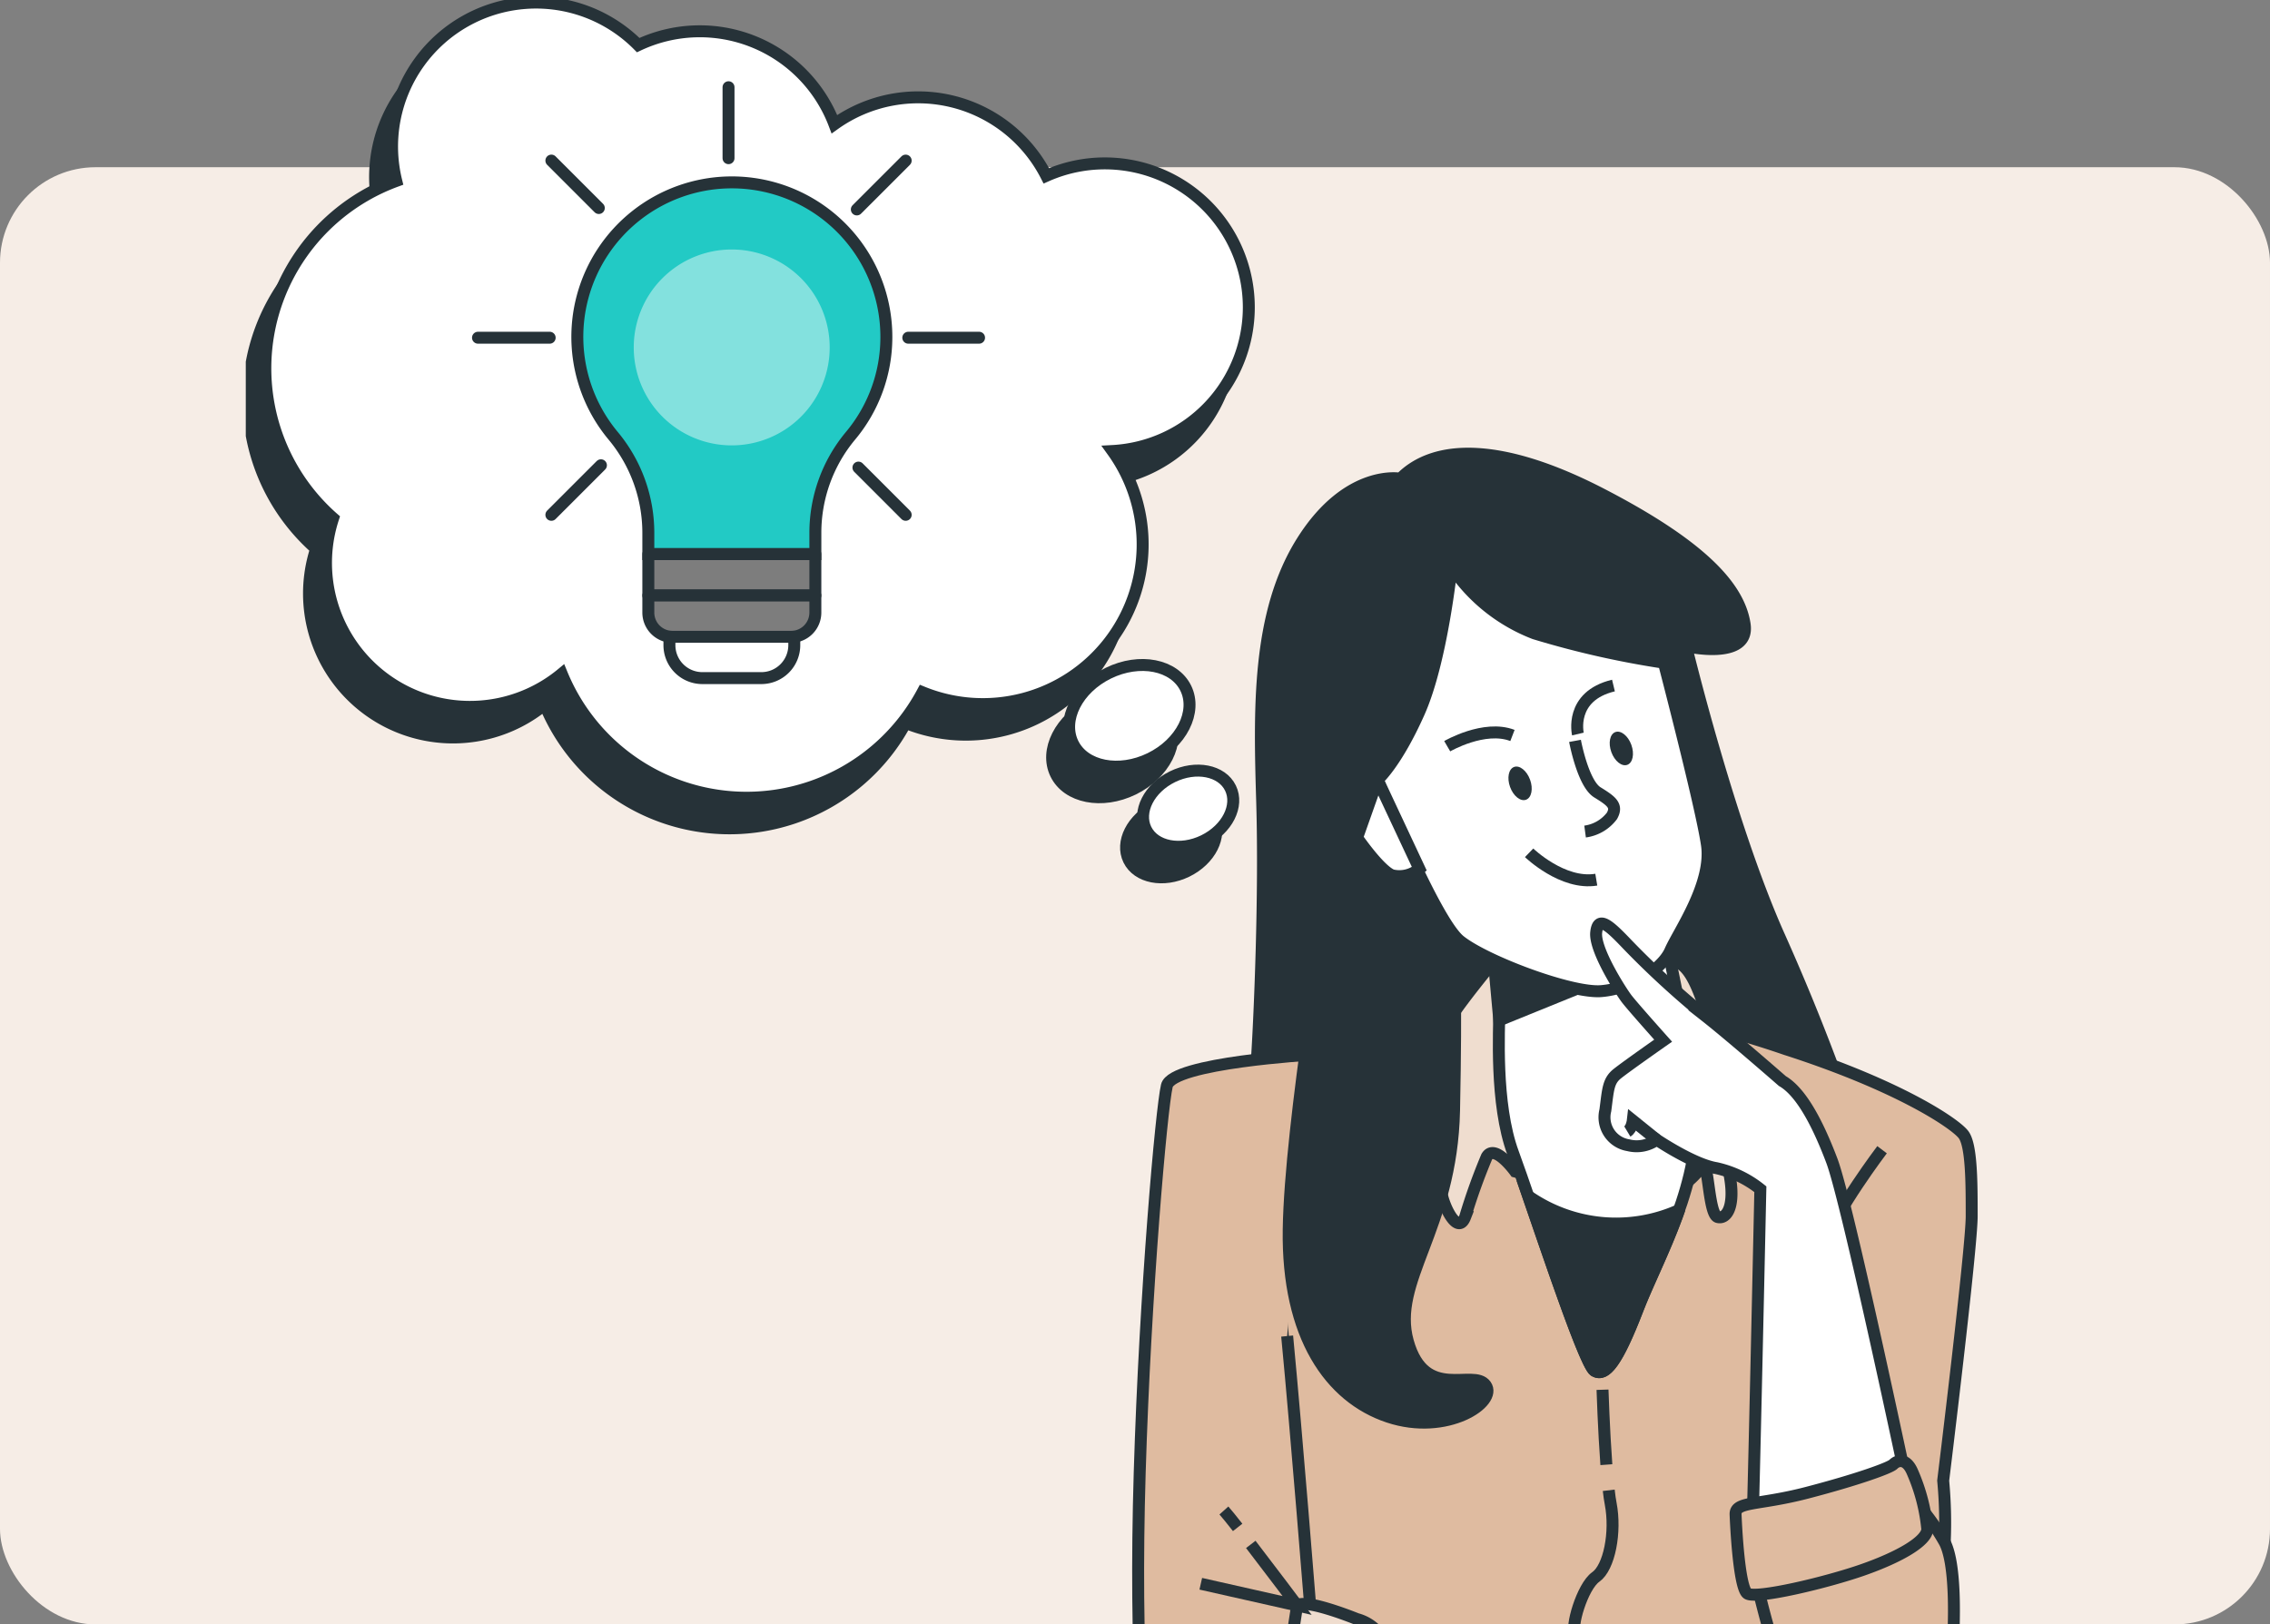 <svg xmlns="http://www.w3.org/2000/svg" xmlns:xlink="http://www.w3.org/1999/xlink" width="190" height="136" viewBox="0 0 190 136">
  <rect x="0" y="0" width="190" height="136" fill="#808080" stroke="none"/>
  <defs>
    <clipPath id="clip-path">
      <rect id="Rectángulo_401402" data-name="Rectángulo 401402" width="158" height="136" transform="translate(300.051 2888)" fill="#fff" stroke="#707070" stroke-width="1"/>
    </clipPath>
    <clipPath id="clip-path-2">
      <rect id="Rectángulo_401401" data-name="Rectángulo 401401" width="148.854" height="196.375" fill="none"/>
    </clipPath>
    <clipPath id="clip-path-3">
      <rect id="Rectángulo_401395" data-name="Rectángulo 401395" width="148.855" height="196.375" fill="none"/>
    </clipPath>
    <clipPath id="clip-path-6">
      <rect id="Rectángulo_401397" data-name="Rectángulo 401397" width="16.405" height="16.405" fill="none"/>
    </clipPath>
  </defs>
  <g id="Grupo_1099814" data-name="Grupo 1099814" transform="translate(-285.051 -2888)">
    <rect id="Rectángulo_401317" data-name="Rectángulo 401317" width="190" height="122" rx="8" transform="translate(285.051 2902)" fill="#f6ede6"/>
    <g id="Enmascarar_grupo_1098683" data-name="Enmascarar grupo 1098683" clip-path="url(#clip-path)">
      <g id="Grupo_1099813" data-name="Grupo 1099813" transform="translate(305.623 2888)">
        <g id="Grupo_1099812" data-name="Grupo 1099812" clip-path="url(#clip-path-2)">
          <g id="Grupo_1099804" data-name="Grupo 1099804">
            <g id="Grupo_1099803" data-name="Grupo 1099803" clip-path="url(#clip-path-3)">
              <path id="Trazado_873506" data-name="Trazado 873506" d="M203.418,90.407s-4.368-.843-8.2,5.211-3.6,14.176-3.371,21.916-.2,17.765-.429,21.29-4.071,6.921-4.071,6.921l54.844,1.291a188.054,188.054,0,0,0-7.012-18.185c-4.214-9.348-7.853-24.42-7.853-24.42s5.364,1.226,4.9-1.839-3.525-6.513-11.953-10.881-14.023-4.214-16.858-1.3" transform="translate(-106.772 -50.33)" fill="#263238"/>
              <path id="Trazado_873507" data-name="Trazado 873507" d="M203.418,90.407s-4.368-.843-8.2,5.211-3.6,14.176-3.371,21.916-.2,17.765-.429,21.29-4.071,6.921-4.071,6.921l54.844,1.291a188.054,188.054,0,0,0-7.012-18.185c-4.214-9.348-7.853-24.42-7.853-24.42s5.364,1.226,4.9-1.839-3.525-6.513-11.953-10.881S206.253,87.5,203.418,90.407Z" transform="translate(-106.772 -50.33)" fill="none" stroke="#263238" stroke-miterlimit="10" stroke-width="1"/>
              <path id="Trazado_873508" data-name="Trazado 873508" d="M177.2,428.544,179.36,412.8l64.746-4.824,5.459,20.693Z" transform="translate(-100.989 -232.511)" fill="#263238"/>
              <path id="Trazado_873509" data-name="Trazado 873509" d="M177.2,428.544,179.36,412.8l64.746-4.824,5.459,20.693Z" transform="translate(-100.989 -232.511)" fill="none" stroke="#263238" stroke-miterlimit="10" stroke-width="1"/>
              <path id="Trazado_873510" data-name="Trazado 873510" d="M240.3,269.391a98.324,98.324,0,0,1-4.256-9.987c1.138-2.747,4.966-9.75,4.966-9.75l2.272-4.089a15.283,15.283,0,0,1-.324-4.606,37.492,37.492,0,0,0-.13-5.163s2.386-19.425,2.386-22.151,0-5.907-.682-6.816-5.339-4.089-14.881-7.157a83.78,83.78,0,0,0-13.4-3.408c-.682-.228-12.723.8-12.723.8s-18.857,3.181-19.766,4.2,2.5,51.119,2.5,51.119a33.3,33.3,0,0,0-1.75,6.407c-1.608,4.572-6.569,19.116-7.139,26.053a104.807,104.807,0,0,0-.568,10.678s15,6.816,22.379,8.293,13.859,2.726,13.859,2.726l2.5-6.7,3.181,6.589s12.723-4.771,17.153-7.952,10.224-10.565,10.224-10.565-3.067-13.064-5.793-18.516" transform="translate(-100.755 -111.834)" fill="#dfbba0"/>
              <path id="Trazado_873511" data-name="Trazado 873511" d="M240.3,269.391a98.324,98.324,0,0,1-4.256-9.987c1.138-2.747,4.966-9.75,4.966-9.75l2.272-4.089a15.283,15.283,0,0,1-.324-4.606,37.492,37.492,0,0,0-.13-5.163s2.386-19.425,2.386-22.151,0-5.907-.682-6.816-5.339-4.089-14.881-7.157a83.78,83.78,0,0,0-13.4-3.408c-.682-.228-12.723.8-12.723.8s-18.857,3.181-19.766,4.2,2.5,51.119,2.5,51.119a33.3,33.3,0,0,0-1.75,6.407c-1.608,4.572-6.569,19.116-7.139,26.053a104.807,104.807,0,0,0-.568,10.678s15,6.816,22.379,8.293,13.859,2.726,13.859,2.726l2.5-6.7,3.181,6.589s12.723-4.771,17.153-7.952,10.224-10.565,10.224-10.565S243.025,274.844,240.3,269.391Z" transform="translate(-100.755 -111.834)" fill="none" stroke="#263238" stroke-miterlimit="10" stroke-width="1"/>
              <path id="Trazado_873512" data-name="Trazado 873512" d="M312.17,223.806s-3.9,5.148-4.731,7.791" transform="translate(-175.213 -127.55)" fill="none" stroke="#263238" stroke-miterlimit="10" stroke-width="1"/>
              <path id="Trazado_873513" data-name="Trazado 873513" d="M276.982,345.994s5.625,1.27,6.713,2.087a18.972,18.972,0,0,0,7.167,2.086,37.267,37.267,0,0,0,4.627-.454l-2.9-3.266s-11.25-1.633-12.974-1.633a3.454,3.454,0,0,0-2.631,1.179" transform="translate(-157.855 -196.514)" fill="#263238"/>
              <path id="Trazado_873514" data-name="Trazado 873514" d="M276.982,345.994s5.625,1.27,6.713,2.087a18.972,18.972,0,0,0,7.167,2.086,37.267,37.267,0,0,0,4.627-.454l-2.9-3.266s-11.25-1.633-12.974-1.633A3.454,3.454,0,0,0,276.982,345.994Z" transform="translate(-157.855 -196.514)" fill="none" stroke="#263238" stroke-miterlimit="10" stroke-width="1"/>
              <path id="Trazado_873515" data-name="Trazado 873515" d="M265.215,418.282c.235,2.344.385,3.889.385,4.029" transform="translate(-151.149 -238.384)" fill="none" stroke="#263238" stroke-miterlimit="10" stroke-width="1"/>
              <path id="Trazado_873516" data-name="Trazado 873516" d="M258.524,353.317s1.725,16.558,2.666,25.846" transform="translate(-147.336 -201.359)" fill="none" stroke="#263238" stroke-miterlimit="10" stroke-width="1"/>
              <path id="Trazado_873517" data-name="Trazado 873517" d="M261.4,290.1c.051.436.1.819.163,1.124.455,2.386-.114,5.339-1.249,6.134s-2.158,4.317-1.7,4.771" transform="translate(-147.32 -165.331)" fill="none" stroke="#263238" stroke-miterlimit="10" stroke-width="1"/>
              <path id="Trazado_873518" data-name="Trazado 873518" d="M264.036,270.527s.108,3.384.322,6.274" transform="translate(-150.477 -154.176)" fill="none" stroke="#263238" stroke-miterlimit="10" stroke-width="1"/>
              <path id="Trazado_873519" data-name="Trazado 873519" d="M238.271,187.149s-1.525-.1-1.906.381-3.336,4.1-3.431,4.861-.286,12.485-.286,13.438,1.334,4,2,2.288a49.583,49.583,0,0,1,1.811-5.051c.667-1.144,2.382,1.239,2.382,1.239l11.246,3.05s3.622-2.1,4.289-3.431.572,4,1.43,4.194,1.62-1.239.763-4.479-.667-9.435-1.906-13.152-2.1-4-4.1-4.1-12.294.763-12.294.763" transform="translate(-132.589 -106.219)" fill="#efddcf"/>
              <path id="Trazado_873520" data-name="Trazado 873520" d="M238.271,187.149s-1.525-.1-1.906.381-3.336,4.1-3.431,4.861-.286,12.485-.286,13.438,1.334,4,2,2.288a49.583,49.583,0,0,1,1.811-5.051c.667-1.144,2.382,1.239,2.382,1.239l11.246,3.05s3.622-2.1,4.289-3.431.572,4,1.43,4.194,1.62-1.239.763-4.479-.667-9.435-1.906-13.152-2.1-4-4.1-4.1S238.271,187.149,238.271,187.149Z" transform="translate(-132.589 -106.219)" fill="none" stroke="#263238" stroke-miterlimit="10" stroke-width="1"/>
              <path id="Trazado_873521" data-name="Trazado 873521" d="M242.173,170.944s.766,9.042.766,10.575-.383,7.816,1.149,11.954,5.9,17.7,6.82,18.237,1.916-.766,3.6-5.134,5.517-10.8,4.827-17.241-3.678-19.234-3.678-19.234Z" transform="translate(-138.017 -96.943)" fill="#fff"/>
              <path id="Trazado_873522" data-name="Trazado 873522" d="M242.173,170.944s.766,9.042.766,10.575-.383,7.816,1.149,11.954,5.9,17.7,6.82,18.237,1.916-.766,3.6-5.134,5.517-10.8,4.827-17.241-3.678-19.234-3.678-19.234Z" transform="translate(-138.017 -96.943)" fill="none" stroke="#263238" stroke-miterlimit="10" stroke-width="1"/>
              <path id="Trazado_873523" data-name="Trazado 873523" d="M251.9,187.828l-8.616,3.5-.5-5.494Z" transform="translate(-138.366 -105.907)" fill="#263238"/>
              <path id="Trazado_873524" data-name="Trazado 873524" d="M251.9,187.828l-8.616,3.5-.5-5.494Z" transform="translate(-138.366 -105.907)" fill="none" stroke="#263238" stroke-miterlimit="10" stroke-width="1"/>
              <path id="Trazado_873525" data-name="Trazado 873525" d="M249.571,232.81c1.932,5.613,4.825,14.213,5.554,14.638.92.536,1.916-.766,3.6-5.134.889-2.3,2.372-5.177,3.476-8.324a12.867,12.867,0,0,1-12.631-1.18" transform="translate(-142.233 -132.681)" fill="#263238"/>
              <path id="Trazado_873526" data-name="Trazado 873526" d="M249.571,232.81c1.932,5.613,4.825,14.213,5.554,14.638.92.536,1.916-.766,3.6-5.134.889-2.3,2.372-5.177,3.476-8.324A12.867,12.867,0,0,1,249.571,232.81Z" transform="translate(-142.233 -132.681)" fill="none" stroke="#263238" stroke-miterlimit="10" stroke-width="1"/>
              <path id="Trazado_873527" data-name="Trazado 873527" d="M220.264,128.15s4.765,11.777,6.875,13.478,9.326,4.425,11.844,4.22,5.106-1.838,5.786-3.4,3.54-5.582,3.063-8.849-3.608-15.248-3.608-15.248A76.617,76.617,0,0,1,233.4,115.9a14.627,14.627,0,0,1-6.943-5.582s-.817,7.9-2.723,12.185-3.472,5.65-3.472,5.65" transform="translate(-125.531 -62.87)" fill="#fff"/>
              <path id="Trazado_873528" data-name="Trazado 873528" d="M220.264,128.15s4.765,11.777,6.875,13.478,9.326,4.425,11.844,4.22,5.106-1.838,5.786-3.4,3.54-5.582,3.063-8.849-3.608-15.248-3.608-15.248A76.617,76.617,0,0,1,233.4,115.9a14.627,14.627,0,0,1-6.943-5.582s-.817,7.9-2.723,12.185S220.264,128.15,220.264,128.15Z" transform="translate(-125.531 -62.87)" fill="none" stroke="#263238" stroke-miterlimit="10" stroke-width="1"/>
              <path id="Trazado_873529" data-name="Trazado 873529" d="M258.683,144.218s.656,3.561,1.874,4.311,1.687,1.125,1.218,1.968a3.378,3.378,0,0,1-2.249,1.312" transform="translate(-147.426 -82.191)" fill="none" stroke="#263238" stroke-miterlimit="10" stroke-width="1"/>
              <path id="Trazado_873530" data-name="Trazado 873530" d="M249.75,166.007s2.811,2.718,5.623,2.249" transform="translate(-142.335 -94.609)" fill="none" stroke="#263238" stroke-miterlimit="10" stroke-width="1"/>
              <path id="Trazado_873531" data-name="Trazado 873531" d="M233.812,143.732s3.1-1.807,5.462-.9" transform="translate(-133.252 -81.258)" fill="none" stroke="#263238" stroke-miterlimit="10" stroke-width="1"/>
              <path id="Trazado_873532" data-name="Trazado 873532" d="M259.166,137.506s-.741-3.168,2.976-4.059" transform="translate(-147.667 -76.053)" fill="none" stroke="#263238" stroke-miterlimit="10" stroke-width="1"/>
              <path id="Trazado_873533" data-name="Trazado 873533" d="M247.539,150.318c.276.758.125,1.508-.338,1.677s-1.06-.311-1.335-1.068-.125-1.509.337-1.677,1.06.311,1.336,1.068" transform="translate(-140.044 -85.04)" fill="#263238"/>
              <path id="Trazado_873534" data-name="Trazado 873534" d="M267.245,143.528c.275.758.124,1.508-.338,1.676s-1.06-.31-1.335-1.068-.124-1.508.338-1.676,1.06.31,1.336,1.068" transform="translate(-151.274 -81.171)" fill="#263238"/>
              <path id="Trazado_873535" data-name="Trazado 873535" d="M217.989,151.783l-1.717,4.854s1.839,2.682,2.912,3.142a2.6,2.6,0,0,0,2.3-.536Z" transform="translate(-123.256 -86.503)" fill="#fff"/>
              <path id="Trazado_873536" data-name="Trazado 873536" d="M217.989,151.783l-1.717,4.854s1.839,2.682,2.912,3.142a2.6,2.6,0,0,0,2.3-.536Z" transform="translate(-123.256 -86.503)" fill="none" stroke="#263238" stroke-miterlimit="10" stroke-width="1"/>
              <path id="Trazado_873537" data-name="Trazado 873537" d="M214.469,318.862s22.833,3.749,27.945,3.749a72.6,72.6,0,0,0,10.224-.454c.568-.228,7.724-.909,8.293.114a6.2,6.2,0,0,1,.341,2.953,12.778,12.778,0,0,1,.341,3.408,5.185,5.185,0,0,1-.909,2.613,1.59,1.59,0,0,1-.227,1.7c-.682.909-.8,1.7-2.045,1.932a15.854,15.854,0,0,1-4.544-.568c-.454-.114-5.225-.682-6.475-1.363a16.5,16.5,0,0,0-2.726-1.249,22.846,22.846,0,0,0-2.84-.454s-22.265,1.363-25.559,1.136-5.339-.227-5.339-.227Z" transform="translate(-120.221 -181.723)" fill="#fff"/>
              <path id="Trazado_873538" data-name="Trazado 873538" d="M214.469,318.862s22.833,3.749,27.945,3.749a72.6,72.6,0,0,0,10.224-.454c.568-.228,7.724-.909,8.293.114a6.2,6.2,0,0,1,.341,2.953,12.778,12.778,0,0,1,.341,3.408,5.185,5.185,0,0,1-.909,2.613,1.59,1.59,0,0,1-.227,1.7c-.682.909-.8,1.7-2.045,1.932a15.854,15.854,0,0,1-4.544-.568c-.454-.114-5.225-.682-6.475-1.363a16.5,16.5,0,0,0-2.726-1.249,22.846,22.846,0,0,0-2.84-.454s-22.265,1.363-25.559,1.136-5.339-.227-5.339-.227Z" transform="translate(-120.221 -181.723)" fill="none" stroke="#263238" stroke-miterlimit="10" stroke-width="1"/>
              <path id="Trazado_873539" data-name="Trazado 873539" d="M294.042,299.333s1.842,8.061,3.454,10.441,5.066,5.912,8.214,4.683,3.993-.921,4.529-6.756.384-10.134-.46-11.746a18.561,18.561,0,0,0-2.3-3.224Z" transform="translate(-167.578 -166.831)" fill="#dfbba0"/>
              <path id="Trazado_873540" data-name="Trazado 873540" d="M294.042,299.333s1.842,8.061,3.454,10.441,5.066,5.912,8.214,4.683,3.993-.921,4.529-6.756.384-10.134-.46-11.746a18.561,18.561,0,0,0-2.3-3.224Z" transform="translate(-167.578 -166.831)" fill="none" stroke="#263238" stroke-miterlimit="10" stroke-width="1"/>
              <path id="Trazado_873541" data-name="Trazado 873541" d="M278.378,192.966s-4.3-3.762-6.448-5.451a72.882,72.882,0,0,1-6.526-5.989c-1.535-1.612-2.457-2.457-2.61-1s2.073,4.913,2.534,5.527,3.071,3.531,3.071,3.531-3.071,2.15-3.839,2.764-.768,1.305-1,3.071a2.367,2.367,0,0,0,1.919,2.917,2.851,2.851,0,0,0,2.38-.461s3.071,2.073,4.99,2.38a9.026,9.026,0,0,1,3.685,1.766s-.614,28.405-.691,29.1,4.069.537,8.061-.768,5.067-2.841,5.067-2.841-5.144-24.413-6.449-27.868-2.687-5.834-4.146-6.679" transform="translate(-149.764 -102.457)" fill="#fff"/>
              <path id="Trazado_873542" data-name="Trazado 873542" d="M278.378,192.966s-4.3-3.762-6.448-5.451a72.882,72.882,0,0,1-6.526-5.989c-1.535-1.612-2.457-2.457-2.61-1s2.073,4.913,2.534,5.527,3.071,3.531,3.071,3.531-3.071,2.15-3.839,2.764-.768,1.305-1,3.071a2.367,2.367,0,0,0,1.919,2.917,2.851,2.851,0,0,0,2.38-.461s3.071,2.073,4.99,2.38a9.026,9.026,0,0,1,3.685,1.766s-.614,28.405-.691,29.1,4.069.537,8.061-.768,5.067-2.841,5.067-2.841-5.144-24.413-6.449-27.868S279.837,193.811,278.378,192.966Z" transform="translate(-149.764 -102.457)" fill="none" stroke="#263238" stroke-miterlimit="10" stroke-width="1"/>
              <path id="Trazado_873543" data-name="Trazado 873543" d="M271.33,219.73l-2-1.612s-.077.691-.461.921" transform="translate(-153.234 -124.308)" fill="#fff"/>
              <path id="Trazado_873544" data-name="Trazado 873544" d="M271.33,219.73l-2-1.612s-.077.691-.461.921" transform="translate(-153.234 -124.308)" fill="none" stroke="#263238" stroke-miterlimit="10" stroke-width="1"/>
              <path id="Trazado_873545" data-name="Trazado 873545" d="M289.933,288.923s.23,6.142,1,6.6,6.6-.921,9.673-2,5.3-2.38,5.374-3.378a15.578,15.578,0,0,0-1.228-4.76c-.538-1.3-1.305-1-1.612-.691s-3.071,1.3-7.216,2.38-6.065.691-5.988,1.842" transform="translate(-165.235 -162.101)" fill="#dfbba0"/>
              <path id="Trazado_873546" data-name="Trazado 873546" d="M289.933,288.923s.23,6.142,1,6.6,6.6-.921,9.673-2,5.3-2.38,5.374-3.378a15.578,15.578,0,0,0-1.228-4.76c-.538-1.3-1.305-1-1.612-.691s-3.071,1.3-7.216,2.38S289.857,287.772,289.933,288.923Z" transform="translate(-165.235 -162.101)" fill="none" stroke="#263238" stroke-miterlimit="10" stroke-width="1"/>
              <path id="Trazado_873547" data-name="Trazado 873547" d="M201.786,259.381c-.141-1.557-.261-2.982-.348-4.174" transform="translate(-114.802 -145.445)" fill="#92e3a9"/>
              <path id="Trazado_873548" data-name="Trazado 873548" d="M201.786,259.381c-.141-1.557-.261-2.982-.348-4.174" transform="translate(-114.802 -145.445)" fill="none" stroke="#263238" stroke-miterlimit="10" stroke-width="1"/>
              <path id="Trazado_873549" data-name="Trazado 873549" d="M188.223,205.288s-11.7.682-12.155,2.613-1.818,17.267-2.272,32.375.341,26.127,1.363,26.468,12.723.341,12.723.341l1.477-13.177-1.249-1.931s-1.189-14.956-1.972-23.124" transform="translate(-98.974 -116.996)" fill="#dfbba0"/>
              <path id="Trazado_873550" data-name="Trazado 873550" d="M188.223,205.288s-11.7.682-12.155,2.613-1.818,17.267-2.272,32.375.341,26.127,1.363,26.468,12.723.341,12.723.341l1.477-13.177-1.249-1.931s-1.189-14.956-1.972-23.124" transform="translate(-98.974 -116.996)" fill="none" stroke="#263238" stroke-miterlimit="10" stroke-width="1"/>
              <path id="Trazado_873551" data-name="Trazado 873551" d="M200.8,312.352s-2.272,14.881-2.613,15.563-.568,1.931.8,1.818,5.112.909,5.566-.114,4.09-12.155,3.749-13.745a3.609,3.609,0,0,0-2.5-2.386c-.568-.227-4.317-1.7-5-1.136" transform="translate(-112.802 -177.939)" fill="#efddcf"/>
              <path id="Trazado_873552" data-name="Trazado 873552" d="M200.8,312.352s-2.272,14.881-2.613,15.563-.568,1.931.8,1.818,5.112.909,5.566-.114,4.09-12.155,3.749-13.745a3.609,3.609,0,0,0-2.5-2.386C205.231,313.261,201.483,311.784,200.8,312.352Z" transform="translate(-112.802 -177.939)" fill="none" stroke="#263238" stroke-miterlimit="10" stroke-width="1"/>
              <path id="Trazado_873553" data-name="Trazado 873553" d="M191.5,295.45c-.514-.655-.929-1.169-1.151-1.416" transform="translate(-108.48 -167.573)" fill="none" stroke="#263238" stroke-miterlimit="10" stroke-width="1"/>
              <path id="Trazado_873554" data-name="Trazado 873554" d="M185.855,303.93l8.065,1.818s-2.1-2.8-3.88-5.113" transform="translate(-105.921 -171.335)" fill="none" stroke="#263238" stroke-miterlimit="10" stroke-width="1"/>
              <path id="Trazado_873555" data-name="Trazado 873555" d="M206.421,173.576s-3.331,19.381-3.46,28.292,3.46,14.044,8.345,15.672,9.159-1.221,8.142-2.646-5.088,1.424-6.513-3.664,3.663-9.363,3.867-19.336,0-12.619,0-12.619" transform="translate(-115.668 -98.923)" fill="#263238"/>
              <path id="Trazado_873556" data-name="Trazado 873556" d="M206.421,173.576s-3.331,19.381-3.46,28.292,3.46,14.044,8.345,15.672,9.159-1.221,8.142-2.646-5.088,1.424-6.513-3.664,3.663-9.363,3.867-19.336,0-12.619,0-12.619" transform="translate(-115.668 -98.923)" fill="none" stroke="#263238" stroke-miterlimit="10" stroke-width="1"/>
            </g>
          </g>
          <g id="Grupo_1099806" data-name="Grupo 1099806">
            <g id="Grupo_1099805" data-name="Grupo 1099805" clip-path="url(#clip-path-3)">
              <path id="Trazado_873557" data-name="Trazado 873557" d="M82.818,31.965A12.05,12.05,0,0,0,65.87,20.954a12.045,12.045,0,0,0-17.736-4.322A12.055,12.055,0,0,0,31.711,10.01,12.051,12.051,0,0,0,11.458,21.383,16.71,16.71,0,0,0,6.175,49.619,12.051,12.051,0,0,0,25.311,62.65a16.713,16.713,0,0,0,30.2,1.545A13.374,13.374,0,0,0,71.411,44,12.051,12.051,0,0,0,82.818,31.965" transform="translate(-0.285 -3.675)" fill="#263238"/>
              <path id="Trazado_873558" data-name="Trazado 873558" d="M82.818,31.965A12.05,12.05,0,0,0,65.87,20.954a12.045,12.045,0,0,0-17.736-4.322A12.055,12.055,0,0,0,31.711,10.01,12.051,12.051,0,0,0,11.458,21.383,16.71,16.71,0,0,0,6.175,49.619,12.051,12.051,0,0,0,25.311,62.65a16.713,16.713,0,0,0,30.2,1.545A13.374,13.374,0,0,0,71.411,44,12.051,12.051,0,0,0,82.818,31.965Z" transform="translate(-0.285 -3.675)" fill="none" stroke="#263238" stroke-miterlimit="10" stroke-width="1"/>
              <path id="Trazado_873559" data-name="Trazado 873559" d="M157.242,141.961c.964,1.975,3.862,2.544,6.472,1.27s3.945-3.909,2.981-5.884-3.862-2.544-6.472-1.269-3.944,3.908-2.98,5.884" transform="translate(-89.436 -77.164)" fill="#263238"/>
              <path id="Trazado_873560" data-name="Trazado 873560" d="M157.242,141.961c.964,1.975,3.862,2.544,6.472,1.27s3.945-3.909,2.981-5.884-3.862-2.544-6.472-1.269S156.278,139.986,157.242,141.961Z" transform="translate(-89.436 -77.164)" fill="none" stroke="#263238" stroke-miterlimit="10" stroke-width="1"/>
              <path id="Trazado_873561" data-name="Trazado 873561" d="M171.548,160.873c.723,1.48,2.894,1.906,4.849.951s2.956-2.929,2.233-4.409-2.894-1.906-4.849-.951-2.956,2.928-2.233,4.408" transform="translate(-97.633 -88.881)" fill="#263238"/>
              <path id="Trazado_873562" data-name="Trazado 873562" d="M171.548,160.873c.723,1.48,2.894,1.906,4.849.951s2.956-2.929,2.233-4.409-2.894-1.906-4.849-.951S170.825,159.393,171.548,160.873Z" transform="translate(-97.633 -88.881)" fill="none" stroke="#263238" stroke-miterlimit="10" stroke-width="1"/>
              <path id="Trazado_873563" data-name="Trazado 873563" d="M86.123,26.016A12.05,12.05,0,0,0,69.175,15.005a12.045,12.045,0,0,0-17.736-4.322A12.055,12.055,0,0,0,35.016,4.061,12.051,12.051,0,0,0,14.763,15.434,16.71,16.71,0,0,0,9.48,43.67,12.051,12.051,0,0,0,28.616,56.7a16.713,16.713,0,0,0,30.2,1.545,13.374,13.374,0,0,0,15.9-20.2A12.051,12.051,0,0,0,86.123,26.016" transform="translate(-2.169 -0.285)" fill="#fff"/>
              <path id="Trazado_873564" data-name="Trazado 873564" d="M86.123,26.016A12.05,12.05,0,0,0,69.175,15.005a12.045,12.045,0,0,0-17.736-4.322A12.055,12.055,0,0,0,35.016,4.061,12.051,12.051,0,0,0,14.763,15.434,16.71,16.71,0,0,0,9.48,43.67,12.051,12.051,0,0,0,28.616,56.7a16.713,16.713,0,0,0,30.2,1.545,13.374,13.374,0,0,0,15.9-20.2A12.051,12.051,0,0,0,86.123,26.016Z" transform="translate(-2.169 -0.285)" fill="none" stroke="#263238" stroke-miterlimit="10" stroke-width="1"/>
              <path id="Trazado_873565" data-name="Trazado 873565" d="M160.546,136.012c.964,1.975,3.862,2.544,6.472,1.269s3.945-3.908,2.981-5.884-3.862-2.544-6.472-1.269-3.944,3.908-2.98,5.884" transform="translate(-91.319 -73.774)" fill="#fff"/>
              <path id="Trazado_873566" data-name="Trazado 873566" d="M160.546,136.012c.964,1.975,3.862,2.544,6.472,1.269s3.945-3.908,2.981-5.884-3.862-2.544-6.472-1.269S159.582,134.037,160.546,136.012Z" transform="translate(-91.319 -73.774)" fill="none" stroke="#263238" stroke-miterlimit="10" stroke-width="1"/>
              <path id="Trazado_873567" data-name="Trazado 873567" d="M174.853,154.924c.723,1.48,2.894,1.906,4.849.951s2.956-2.928,2.233-4.408-2.894-1.906-4.849-.951-2.956,2.928-2.233,4.408" transform="translate(-99.517 -85.49)" fill="#fff"/>
              <path id="Trazado_873568" data-name="Trazado 873568" d="M174.853,154.924c.723,1.48,2.894,1.906,4.849.951s2.956-2.928,2.233-4.408-2.894-1.906-4.849-.951S174.13,153.444,174.853,154.924Z" transform="translate(-99.517 -85.49)" fill="none" stroke="#263238" stroke-miterlimit="10" stroke-width="1"/>
            </g>
          </g>
          <g id="Grupo_1099811" data-name="Grupo 1099811">
            <g id="Grupo_1099810" data-name="Grupo 1099810" clip-path="url(#clip-path-3)">
              <path id="Trazado_873569" data-name="Trazado 873569" d="M90.389,48.445a12.933,12.933,0,1,0-22.87,8.274,12.7,12.7,0,0,1,2.946,8.138v1.772H84.447V64.856a12.678,12.678,0,0,1,2.94-8.13,12.87,12.87,0,0,0,3-8.281" transform="translate(-36.772 -20.239)" fill="#22cac5"/>
              <path id="Trazado_873570" data-name="Trazado 873570" d="M90.389,48.445a12.933,12.933,0,1,0-22.87,8.274,12.7,12.7,0,0,1,2.946,8.138v1.772H84.447V64.856a12.678,12.678,0,0,1,2.94-8.13A12.87,12.87,0,0,0,90.389,48.445Z" transform="translate(-36.772 -20.239)" fill="none" stroke="#263238" stroke-miterlimit="10" stroke-width="1"/>
              <g id="Grupo_1099809" data-name="Grupo 1099809" transform="translate(32.472 20.886)" opacity="0.44">
                <g id="Grupo_1099808" data-name="Grupo 1099808">
                  <g id="Grupo_1099807" data-name="Grupo 1099807" clip-path="url(#clip-path-6)">
                    <path id="Trazado_873571" data-name="Trazado 873571" d="M91.9,56.765a8.2,8.2,0,1,0-8.2,8.2,8.2,8.2,0,0,0,8.2-8.2" transform="translate(-75.499 -48.563)" fill="#fff"/>
                  </g>
                </g>
              </g>
              <rect id="Rectángulo_401398" data-name="Rectángulo 401398" width="13.981" height="3.458" transform="translate(33.693 46.393)" fill="#7d7d7d"/>
              <rect id="Rectángulo_401399" data-name="Rectángulo 401399" width="13.981" height="3.458" transform="translate(33.693 46.393)" fill="none" stroke="#263238" stroke-linecap="round" stroke-linejoin="round" stroke-width="1"/>
              <path id="Trazado_873572" data-name="Trazado 873572" d="M90.288,119.387H80.371a2.032,2.032,0,0,1-2.032-2.032v-1.426H92.32v1.426a2.032,2.032,0,0,1-2.032,2.032" transform="translate(-44.646 -66.069)" fill="#7d7d7d"/>
              <path id="Trazado_873573" data-name="Trazado 873573" d="M90.288,119.387H80.371a2.032,2.032,0,0,1-2.032-2.032v-1.426H92.32v1.426A2.032,2.032,0,0,1,90.288,119.387Z" transform="translate(-44.646 -66.069)" fill="none" stroke="#263238" stroke-linecap="round" stroke-linejoin="round" stroke-width="1"/>
              <path id="Trazado_873574" data-name="Trazado 873574" d="M90.137,127.419H85.2a2.757,2.757,0,0,1-2.757-2.757v-.7H92.894v.7a2.757,2.757,0,0,1-2.757,2.757" transform="translate(-46.984 -70.647)" fill="#fff"/>
              <path id="Trazado_873575" data-name="Trazado 873575" d="M90.137,127.419H85.2a2.757,2.757,0,0,1-2.757-2.757v-.7H92.894v.7A2.757,2.757,0,0,1,90.137,127.419Z" transform="translate(-46.984 -70.647)" fill="none" stroke="#263238" stroke-linecap="round" stroke-linejoin="round" stroke-width="1"/>
              <line id="Línea_567" data-name="Línea 567" x2="5.924" transform="translate(55.452 28.274)" fill="none" stroke="#263238" stroke-linecap="round" stroke-linejoin="round" stroke-width="1"/>
              <line id="Línea_568" data-name="Línea 568" x2="6" transform="translate(19.436 28.274)" fill="none" stroke="#263238" stroke-linecap="round" stroke-linejoin="round" stroke-width="1"/>
              <line id="Línea_569" data-name="Línea 569" y1="5.941" transform="translate(40.406 7.303)" fill="none" stroke="#263238" stroke-linecap="round" stroke-linejoin="round" stroke-width="1"/>
              <line id="Línea_570" data-name="Línea 570" y1="4.089" x2="4.089" transform="translate(51.145 13.446)" fill="none" stroke="#263238" stroke-linecap="round" stroke-linejoin="round" stroke-width="1"/>
              <line id="Línea_571" data-name="Línea 571" y1="4.149" x2="4.149" transform="translate(25.578 38.953)" fill="none" stroke="#263238" stroke-linecap="round" stroke-linejoin="round" stroke-width="1"/>
              <line id="Línea_572" data-name="Línea 572" x1="3.971" y1="3.971" transform="translate(25.578 13.445)" fill="none" stroke="#263238" stroke-linecap="round" stroke-linejoin="round" stroke-width="1"/>
              <line id="Línea_573" data-name="Línea 573" x1="3.955" y1="3.955" transform="translate(51.279 39.147)" fill="none" stroke="#263238" stroke-linecap="round" stroke-linejoin="round" stroke-width="1"/>
            </g>
          </g>
        </g>
      </g>
    </g>
  </g>
</svg>
